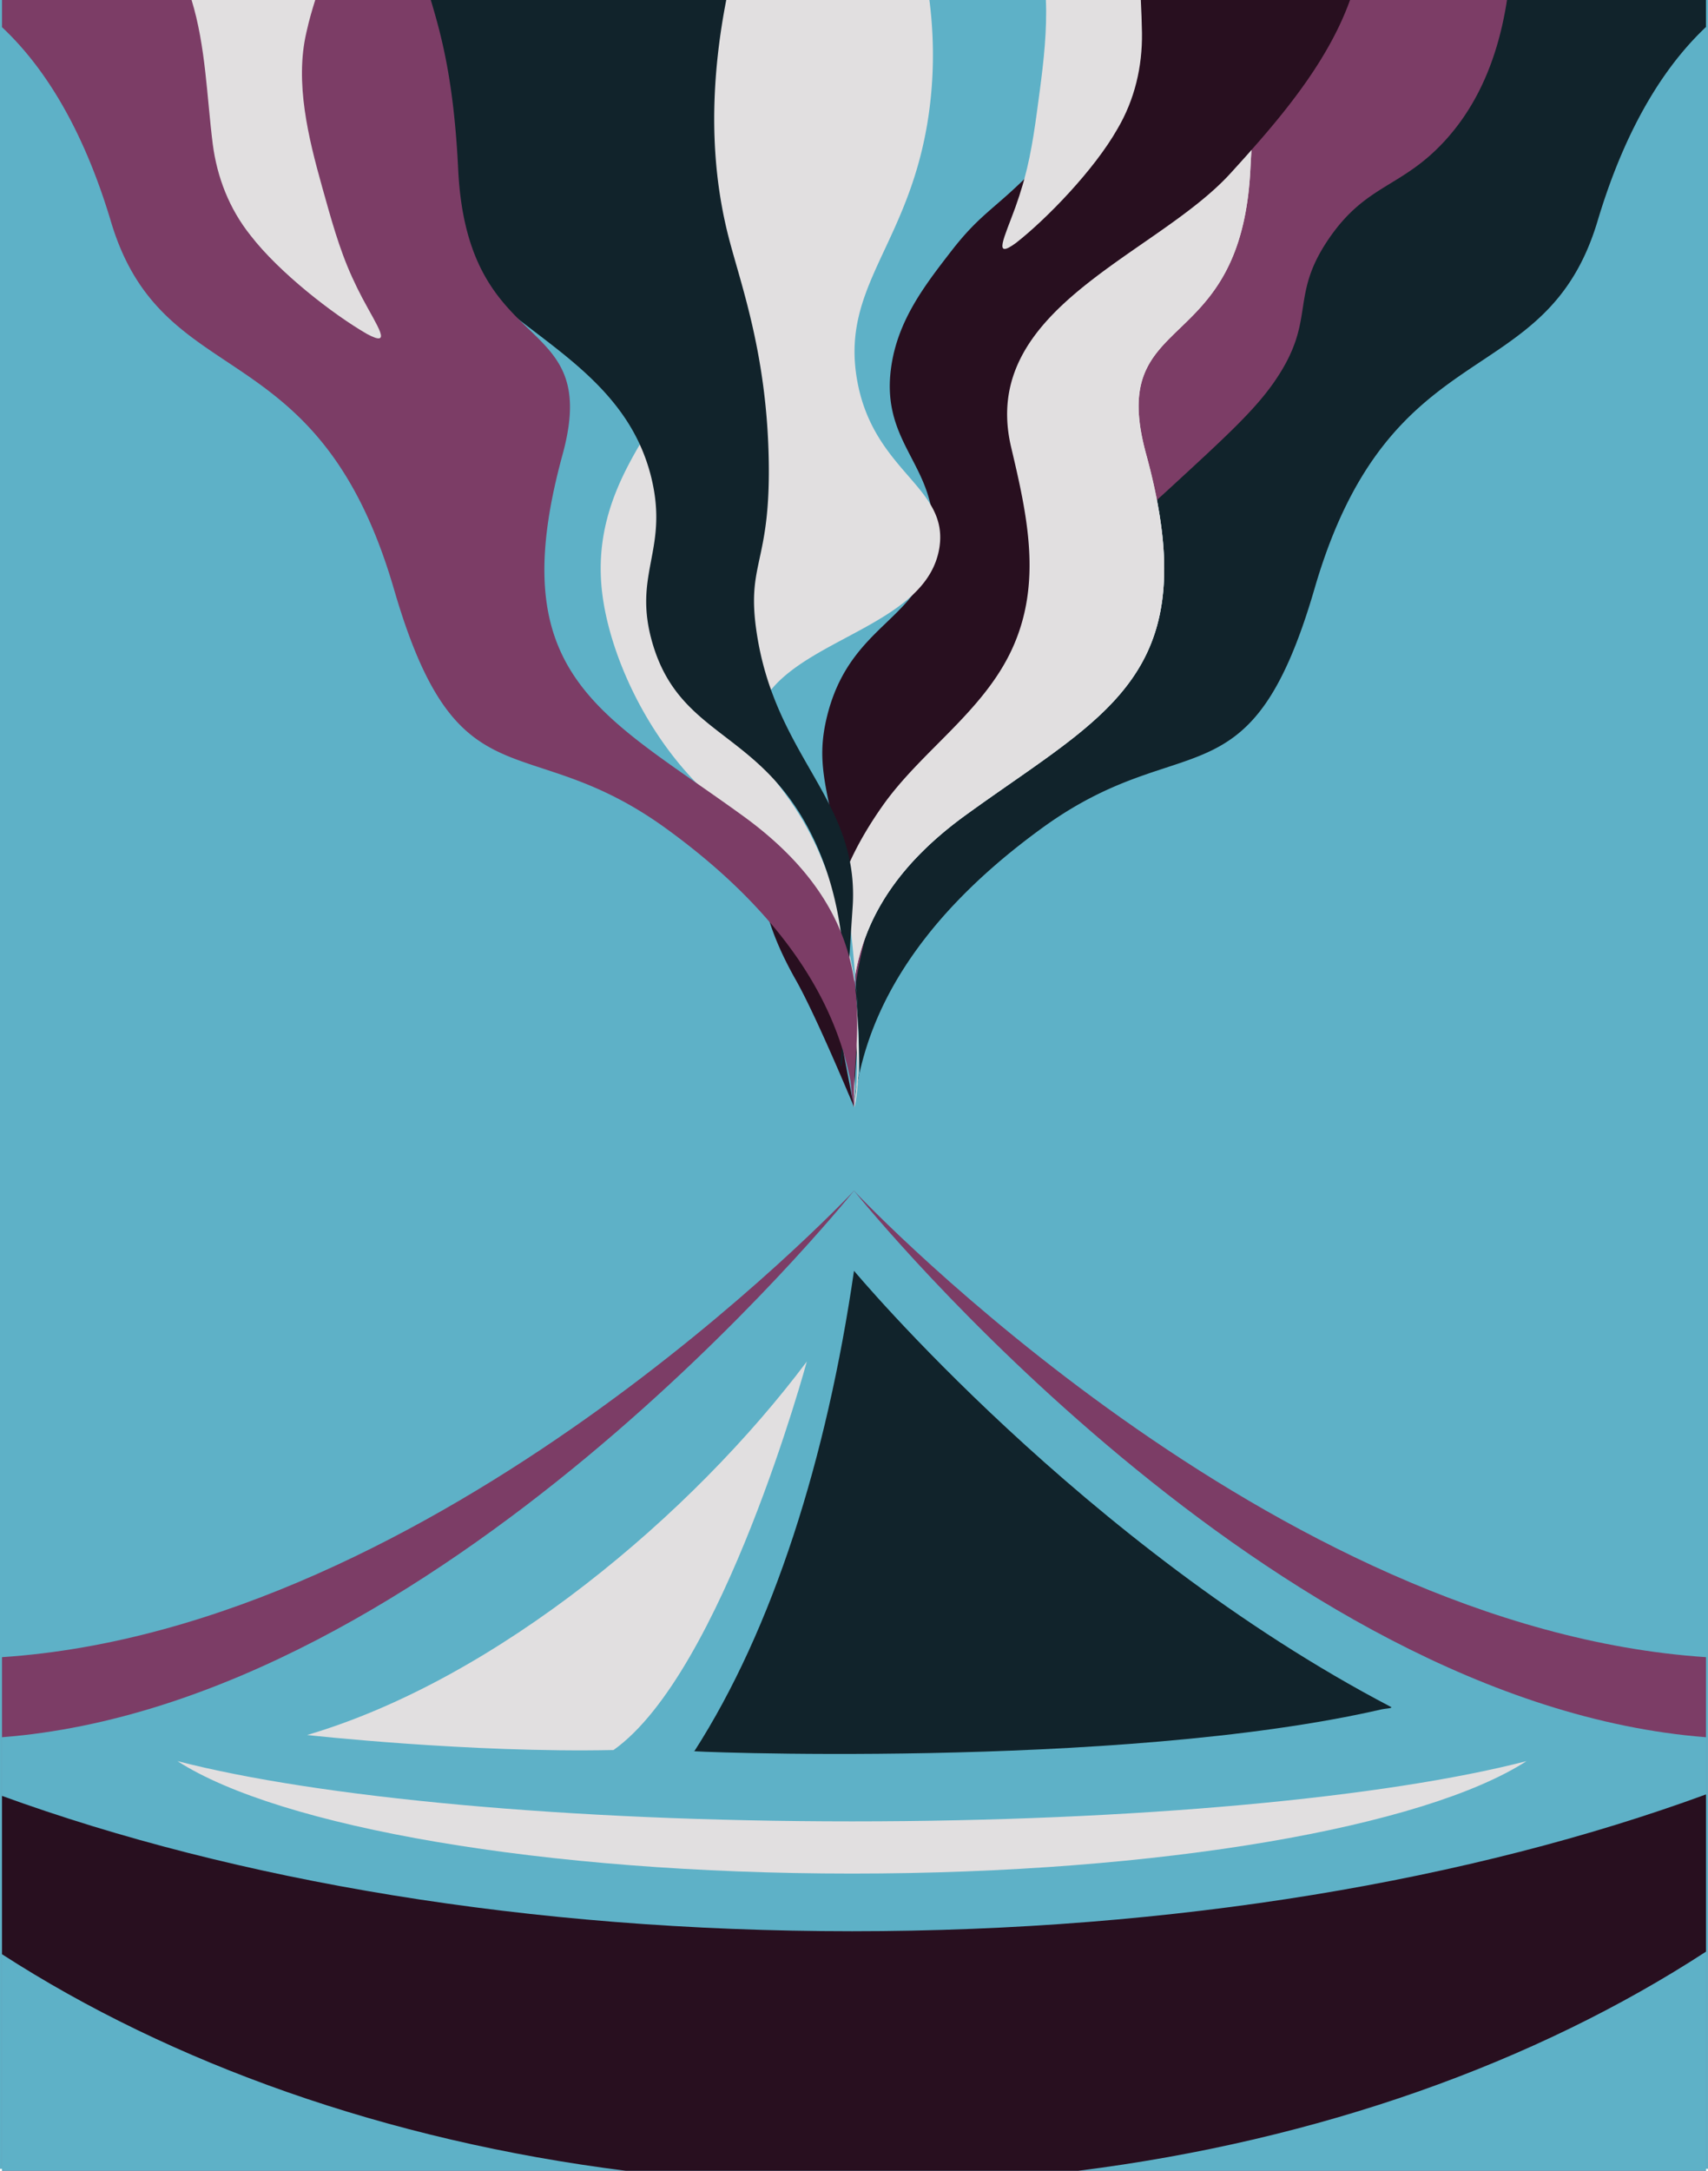 <svg xmlns="http://www.w3.org/2000/svg" id="a" viewBox="0 0 851 1081"><defs><style>.b{fill:#e1dfe0}.c{fill:#7c3d66}.d{fill:#280f1f}.e{fill:#11232b}.f{fill:#5eb1c7}</style></defs><path d="M0 0h851v1080H0z" class="f"/><path d="M850 825.23V1081H1V825.23c216.78-14.37 417.77-225.15 424.34-232.08.03-.03.05-.06.07-.08.06-.07.09-.11.09-.11s.03.04.09.11c.02.02.04.05.07.08 6.57 6.93 207.56 217.71 424.34 232.08" class="c"/><path d="M850 865.1V1081H1V865.1c216.89-16.83 417.97-264.05 424.34-271.95.03-.03.05-.06.07-.08.06-.07.09-.11.09-.11s.03.04.09.11c.02.02.04.05.07.08 6.37 7.9 207.45 255.12 424.34 271.95" class="f"/><path d="M537.18 1081c120.18-15.11 228.1-53.95 312.82-109.12v-78.3c-116.31 42.61-264.34 68.13-425.5 68.13S117.01 936.48 1 894.32v78.85c84.41 54.48 191.58 92.84 310.82 107.83z" class="d"/><path d="M760.58 877c-50.74 32.71-182.07 56-336.08 56s-285.34-23.29-336.08-56c69.62 18 194.11 30 336.08 30s266.46-12 336.08-30" class="b"/><path d="M425.5 632.83C411.92 726.33 385.08 811.21 346 872c-12.97 0 210.73 9.58 342.59-20.82 1.5-.35 5.75-.48 4.41-1.18-153-80-267.5-217.17-267.5-217.17" class="e"/><path d="M402 678s-42 155-96.32 193.48C234 873 153 864 153 864c95-28 192-110 249-186" class="b"/><path d="M425.54 550.8s0-.04.01-.06c0 .04 0 .08-.01.12zM850 0v13.43c-.77.73-1.55 1.47-2.32 2.25-.35.33-.69.68-1.04 1.03-.7.7-1.39 1.41-2.07 2.14-.36.37-.72.75-1.07 1.13-.62.66-1.24 1.34-1.85 2.02l-.19.22c-.35.39-.69.77-1.03 1.16-.35.4-.69.8-1.03 1.2-.35.4-.69.8-1.03 1.21-.35.41-.69.82-1.03 1.24-1.94 2.35-3.86 4.83-5.76 7.43-.26.34-.51.69-.76 1.04-.54.75-1.07 1.51-1.61 2.28q-.465.66-.93 1.35c-.4.58-.8 1.17-1.19 1.76-.6.89-1.19 1.8-1.78 2.72a206 206 0 0 0-3.5 5.68c-.29.48-.58.98-.87 1.47s-.58.99-.86 1.49c-.29.51-.58 1.01-.86 1.52a223 223 0 0 0-4.23 7.9c-.28.55-.56 1.1-.83 1.65-.28.55-.56 1.11-.83 1.67-.28.56-.55 1.13-.82 1.69-.55 1.14-1.09 2.29-1.63 3.46s-1.08 2.35-1.6 3.55c-3.46 7.79-6.74 16.24-9.82 25.41-.22.64-.44 1.29-.65 1.94-.96 2.92-1.9 5.9-2.81 8.96-26 87-103.11 52.75-141 183-32 110-65 68-135.64 119.23-8.4 6.1-16.05 12.16-23.02 18.17-.61.53-1.21 1.05-1.81 1.58-5.59 4.89-10.72 9.75-15.43 14.55-.53.53-1.04 1.06-1.56 1.6-6.52 6.74-12.22 13.38-17.2 19.87-.3.38-.59.76-.87 1.13-.32.43-.65.85-.96 1.28a200.507 200.507 0 0 0-7.44 10.66c-.44.68-.87 1.36-1.3 2.03-1.53 2.42-2.96 4.81-4.3 7.17-.21.36-.4.71-.6 1.06-.44.78-.86 1.55-1.27 2.31-.35.65-.69 1.29-1.03 1.93-.64 1.23-1.26 2.44-1.85 3.64-.23.46-.45.92-.67 1.38-.23.46-.44.92-.66 1.37-.21.46-.42.91-.63 1.37-1.05 2.27-2.01 4.5-2.9 6.69-.22.56-.45 1.12-.66 1.66-.22.55-.43 1.1-.64 1.64-.41 1.09-.81 2.17-1.19 3.24-.31.87-.61 1.74-.89 2.59-.42 1.24-.81 2.46-1.18 3.67q-.48 1.545-.9 3.06c-.13.44-.26.89-.37 1.33-.12.42-.23.83-.34 1.24a145.506 145.506 0 0 0-1.48 6.12s-.01.03-.01.04c-.28 1.26-.53 2.49-.76 3.69-.07.34-.13.69-.2 1.02-.07.41-.15.82-.22 1.22-.26 1.46-.48 2.87-.69 4.24v.02c-.07.42-.13.84-.18 1.25-.06.41-.11.81-.17 1.22v.02c-.05.37-.1.73-.14 1.09-.03.18-.05.36-.06.53-.02.14-.04.27-.05.4l-.03.17-.06.54v.03s-.01.08-.02.12v.02c-.02.18-.04.36-.07.54.02-.16.03-.32.04-.49 0-.04 0-.09.02-.15v-.03s.02-.09.02-.13v-.05c.04-.5.07-1.02.1-1.54.02-.43.04-.86.05-1.29v-.38c.03-1.27.03-2.59.01-3.95v-.02c-.01-.64-.02-1.29-.05-1.94-.01-.39-.03-.78-.05-1.18-.01-.37-.03-.75-.05-1.13v-.06c-.03-.55-.05-1.1-.08-1.66-.06-1.05-.13-2.11-.19-3.2-.03-.34-.05-.67-.07-1.02-.05-.72-.1-1.45-.14-2.19a1591 1591 0 0 1-.39-5.85c-.04-.61-.08-1.24-.11-1.87-.04-.63-.07-1.26-.11-1.9-.13-2.51-.24-5.1-.3-7.75v-.28l-.03-1.83c-.01-1.07-.02-2.14-.01-3.22v-.28c0-.76.01-1.53.03-2.3v-.02c.02-.64.03-1.28.06-1.92.02-.7.05-1.39.09-2.09.03-.61.06-1.22.1-1.83.04-.66.09-1.32.14-1.99s.11-1.33.17-2 .13-1.34.2-2.02c.13-1.16.28-2.34.44-3.52.03-.19.05-.37.08-.56.02-.2.05-.39.09-.59v-.02c.04-.32.09-.63.14-.94.01-.09.02-.16.04-.24.1-.66.21-1.32.33-1.99.12-.68.25-1.36.39-2.05.08-.44.17-.88.27-1.33.14-.65.28-1.3.43-1.95a86 86 0 0 1 .96-3.84c.1-.41.22-.82.33-1.23.49-1.74 1.03-3.49 1.63-5.25.14-.43.29-.87.45-1.3.15-.44.31-.87.47-1.31 0 0 0-.01.01-.02 0-.02.01-.03.01-.05.09-.25.18-.49.29-.74.1-.27.2-.54.3-.8 1.81-4.68 4.04-9.43 6.77-14.21.32-.55.64-1.11.97-1.66.69-1.17 1.41-2.35 2.17-3.52.67-1.05 1.37-2.09 2.1-3.14.41-.59.82-1.19 1.25-1.78 3.67-5.11 7.95-10.24 12.96-15.37.43-.44.86-.88 1.3-1.31.53-.53 1.06-1.06 1.6-1.58 2.34-2.28 4.83-4.55 7.47-6.82.5-.43 1-.86 1.51-1.29.15-.13.31-.26.47-.39.51-.44 1.04-.87 1.57-1.3.2-.17.41-.34.62-.5.17-.15.35-.29.53-.43 1.12-.91 2.28-1.82 3.46-2.72.07-.06.15-.12.23-.18.68-.52 1.37-1.05 2.08-1.57.74-.56 1.5-1.11 2.27-1.67 8.78-6.36 17.23-12.22 25.24-17.81 1.61-1.11 3.19-2.22 4.76-3.32 2.35-1.65 4.66-3.27 6.92-4.89q2.265-1.605 4.47-3.21 1.11-.795 2.19-1.59c1.45-1.07 2.88-2.13 4.28-3.18.71-.53 1.4-1.06 2.09-1.59 1.39-1.06 2.75-2.12 4.09-3.17 4.68-3.71 9.07-7.44 13.14-11.27 1.16-1.09 2.3-2.2 3.41-3.31 18.03-18.1 28.8-38.95 28.45-70.79V281c-.01-.5-.02-1-.04-1.51-.03-1.32-.09-2.67-.16-4.02a174.162 174.162 0 0 0-1.18-12.67c-.09-.68-.18-1.38-.28-2.08 0-.04-.01-.09-.02-.14q-.15-1.11-.33-2.25c-.22-1.51-.47-3.04-.74-4.6l-.21-1.2c-.04-.25-.09-.52-.14-.78-.09-.53-.19-1.06-.29-1.59-.07-.38-.14-.77-.22-1.16-.55-2.83-1.15-5.72-1.83-8.69-.3-1.31-.6-2.64-.93-3.98-.16-.67-.32-1.34-.49-2.02-.19-.76-.38-1.52-.58-2.29-.15-.6-.31-1.21-.47-1.82-.18-.69-.36-1.39-.55-2.09s-.38-1.4-.57-2.11q-.255-.915-.48-1.8-.21-.84-.42-1.65c-.07-.31-.15-.62-.22-.93-.1-.42-.2-.84-.29-1.26-.14-.58-.26-1.15-.38-1.72q-.21-.975-.39-1.92c-.15-.79-.29-1.56-.42-2.32q-.18-1.065-.33-2.1c-.01-.05-.02-.1-.02-.15-.06-.37-.11-.74-.15-1.1-.05-.36-.09-.72-.13-1.08-.05-.4-.09-.81-.13-1.21-.05-.44-.09-.88-.12-1.31-.02-.31-.05-.61-.07-.92-.01-.23-.03-.45-.04-.68 0-.14-.02-.27-.03-.41 0-.07-.01-.14-.01-.21-.01-.23-.03-.46-.03-.69-.01-.23-.02-.46-.02-.69-.01-.51-.02-1.02-.02-1.52-.01-16.67 7.26-25.72 16.55-34.94 2.71-2.69 5.6-5.4 8.53-8.3.42-.41.83-.83 1.25-1.25C607.05 144.26 620.97 125.78 623 84c.16-3.22.33-6.32.53-9.31v-.15a1411 1411 0 0 1 .33-4.66c.06-.73.11-1.46.17-2.17.04-.56.09-1.11.14-1.65.01-.17.02-.34.04-.51.06-.76.13-1.52.2-2.26.01-.15.02-.3.04-.45l.15-1.58c.3-3.21.63-6.29.99-9.23.07-.66.16-1.32.24-1.96.1-.85.21-1.69.32-2.52.1-.72.19-1.42.29-2.12.39-2.81.8-5.49 1.23-8.06.09-.57.18-1.13.28-1.68.19-1.1.38-2.19.58-3.25.18-1.01.37-2.01.56-2.98.31-1.59.63-3.13.95-4.64.21-.97.41-1.92.63-2.85.21-.93.42-1.85.63-2.75.1-.45.21-.89.32-1.34.22-.89.43-1.76.65-2.62v-.02c.22-.85.44-1.68.65-2.51.26-.98.52-1.94.77-2.88q.27-.99.54-1.95c.29-1.06.58-2.09.88-3.11.14-.49.28-.98.43-1.46.22-.74.43-1.48.65-2.21.12-.38.23-.75.34-1.12z" class="e"/><path d="M425.62 549.6v.05c0 .11-.01.22-.02.33 0 .14 0 .28-.03.41 0 0-.01 0 0 .02 0 .01 0 .03-.01.04 0 .1-.01.19-.01.28s-.01.05-.01.07v.06c0 .13-.02.26-.04.4-.01.13-.08-.02-.18-.44-.15-.63-.37-1.84-.6-3.58v-.06c-.28-2.05-.58-4.84-.82-8.26-.07-1.13-.15-2.34-.21-3.61.87 3.45 1.5 6.66 1.79 9.64.16 1.63.21 3.17.15 4.65ZM750.85 0C745.4 35.47 732.12 56.73 720 70c-21.64 23.7-39.25 21.5-58 49-19.98 29.3-5.6 39.99-27 71-9.78 14.16-23.85 27.11-52 53-2.43 2.24-4.61 4.22-6.58 6-10.99 9.94-15.32 13.75-19.42 22-11.66 23.52 1.94 36.25-4 57-9.81 34.28-54.29 25.31-91 70-8.51 10.36-14.52 21.06-19.02 31.56-5.65 13.14-8.95 25.96-11.9 37.42 0 .02-.01.03-.01.05-.01.01-.01.02-.01.02-2.05 7.94-3.58 15.55-4.7 22.73-.05.29-.1.58-.14.87-.06.34-.11.68-.16 1.02v.02c-.04.25-.08.49-.11.74a239 239 0 0 0-1.57 13.25c-.06.65-.11 1.28-.16 1.91v.03c-.9 11.04-.88 20.46-.54 27.69-.93-3.67-2.12-7.61-3.46-11.79-.05-.16-.1-.31-.15-.46 0-.01 0-.02-.01-.03-.19-.59-.38-1.19-.58-1.8-6.2-19.21-14.71-43.32-13.56-71.22.11-2.71.31-5.46.62-8.24 0-.11.02-.22.04-.33.52-4.75 1.35-9.61 2.54-14.56.03-.11.05-.22.08-.34 1.39-5.75 3.26-11.62 5.7-17.62q.525-1.29 1.08-2.58c2.61-6.08 5.81-12.29 9.69-18.61 1.35-2.24 2.8-4.48 4.33-6.73 19.28-28.35 19.48-51.1 14.84-74.05-.17-.85-.35-1.69-.53-2.54-6.07-28.01-18.56-56.65-11.68-96.47 2.2-12.73 6.38-26.59 13.37-41.94 16.64-36.52 17.9-57.01 11.27-83.41-5.15-20.52-15.06-44.61-26.2-82.59z" class="c"/><path d="M425.54 550.8s.01-.09.01-.14v.07s-.01.05-.01.07M425.56 550.45s.01-.03.01-.04c0 .09-.01.17-.02.25.01-.07.01-.14.01-.21M636.53 0c-.11.37-.22.74-.33 1.12-.22.73-.44 1.46-.65 2.21-.15.48-.29.97-.43 1.46-.3 1.02-.59 2.05-.88 3.11q-.27.96-.54 1.95c-.26.94-.52 1.9-.77 2.88-.22.82-.43 1.66-.65 2.51v.02c-.22.86-.44 1.73-.65 2.62-.11.45-.22.89-.32 1.34-.21.9-.43 1.82-.63 2.75-.22.93-.42 1.88-.63 2.85-.32 1.51-.64 3.05-.95 4.64-.19.97-.38 1.97-.56 2.98-.2 1.06-.39 2.15-.58 3.25-.1.55-.19 1.11-.28 1.68-.43 2.57-.84 5.25-1.23 8.06-.1.7-.19 1.4-.29 2.12-.11.83-.22 1.67-.32 2.52-.09.64-.17 1.3-.24 1.96-.36 2.94-.69 6.02-.99 9.23l-.15 1.58c-.02.15-.03.3-.04.45-.07.74-.14 1.5-.2 2.26-.02.17-.03.34-.04.51-.05.54-.1 1.09-.14 1.65-.06.71-.11 1.44-.17 2.17l-.12 1.68-.21 2.97v.16c-.2 2.99-.37 6.09-.53 9.31-2.03 41.78-15.95 60.26-29.37 73.84-.42.42-.83.84-1.25 1.25-.42.42-.84.83-1.26 1.24-1.66 1.63-3.3 3.2-4.91 4.75-.8.77-1.59 1.54-2.36 2.31-9.29 9.22-16.56 18.27-16.55 34.94 0 .5.01 1.01.02 1.52.01.46.02.92.05 1.38 0 .07.01.14.01.21l.03.41c.01.23.03.45.04.68.02.31.05.61.07.92.03.43.07.87.12 1.31.04.4.08.81.13 1.21.04.36.08.72.13 1.08.04.36.09.73.15 1.1 0 .05.01.1.02.15q.15 1.035.33 2.1c.13.76.27 1.53.42 2.32q.18.945.39 1.92c.12.57.24 1.14.38 1.72.09.42.19.84.29 1.26.01.05.02.09.04.14.06.26.12.52.18.79q.21.81.42 1.65.225.885.48 1.8c.19.71.38 1.41.57 2.11s.37 1.4.55 2.09c.16.61.32 1.22.47 1.82.2.77.39 1.53.58 2.29.17.68.33 1.35.49 2.02.33 1.34.63 2.67.93 3.98.68 2.97 1.28 5.86 1.83 8.69.08.39.15.78.22 1.16.1.53.2 1.06.29 1.59.05.26.1.53.14.78l.21 1.2c.27 1.56.52 3.09.74 4.6q.18 1.14.33 2.25c.01.05.02.1.02.14.1.7.19 1.4.28 2.08a174 174 0 0 1 1.18 12.67c.07 1.35.13 2.7.16 4.02.02.51.03 1.01.04 1.51v.87c.35 31.84-10.42 52.69-28.45 70.79a153 153 0 0 1-3.41 3.31c-4.07 3.83-8.46 7.56-13.14 11.27-1.34 1.05-2.7 2.11-4.09 3.17-.69.53-1.38 1.06-2.09 1.59-1.4 1.05-2.83 2.11-4.28 3.18q-1.08.795-2.19 1.59-2.205 1.605-4.47 3.21c-2.26 1.62-4.57 3.24-6.92 4.89-1.57 1.1-3.15 2.21-4.76 3.32-8.01 5.59-16.46 11.45-25.24 17.81-.77.56-1.53 1.11-2.27 1.67-.71.52-1.4 1.05-2.08 1.57-.08.06-.16.12-.23.18-1.18.9-2.34 1.81-3.46 2.72-.18.14-.36.28-.53.43-.21.16-.42.33-.62.5-.53.43-1.06.86-1.57 1.3-.16.13-.32.26-.47.39-.51.43-1.01.86-1.51 1.29-2.64 2.27-5.13 4.54-7.47 6.82-.54.52-1.07 1.05-1.6 1.58-.44.43-.87.87-1.3 1.31-5.01 5.13-9.29 10.26-12.96 15.37-.43.59-.84 1.19-1.25 1.78-.73 1.05-1.43 2.09-2.1 3.14-.76 1.17-1.48 2.35-2.17 3.52-.34.56-.66 1.11-.97 1.66-2.73 4.78-4.96 9.53-6.77 14.21-.1.26-.2.53-.3.8-.11.26-.21.52-.3.79-.01.01-.01.02-.01.02-.16.44-.32.87-.47 1.31-.16.43-.31.87-.45 1.3-.6 1.76-1.14 3.51-1.63 5.25-.11.41-.23.82-.33 1.23a86.286 86.286 0 0 0-.96 3.84c-.15.65-.29 1.3-.43 1.95-.1.45-.19.89-.27 1.33-.14.69-.27 1.37-.39 2.05-.03.15-.05.3-.07.44-.1.52-.18 1.04-.26 1.55-.02.08-.03.15-.04.23-.05.32-.1.63-.14.94v.03c-.04.2-.07.39-.09.58-.03.2-.05.38-.08.57-.16 1.18-.31 2.36-.44 3.52-.07.68-.14 1.35-.2 2.02s-.12 1.33-.17 1.99c-.05.68-.1 1.34-.14 2-.04.61-.07 1.22-.1 1.83-.04.7-.07 1.39-.09 2.09-.03.64-.04 1.28-.06 1.92v.02c-.02.77-.03 1.54-.03 2.3v.28c0 1.08 0 2.15.01 3.22l.03 1.83v.28c.06 2.65.17 5.24.3 7.75.04.64.07 1.27.11 1.9.03.63.07 1.26.11 1.87l.12 1.85c.09 1.36.18 2.69.27 4 .04.74.09 1.47.14 2.19.02.35.04.68.07 1.02.06 1.09.13 2.15.19 3.2.03.56.05 1.11.08 1.66v.06c.02.38.04.76.05 1.13.02.4.04.79.05 1.18.03.65.04 1.3.05 1.94v.02c.02 1.36.02 2.68-.01 3.95v.38c-.01.43-.03.86-.05 1.29-.03.52-.06 1.04-.1 1.54v.05s-.01.09-.02.13v.03c-.01.06-.01.11-.02.15 0 .06-.01.12-.02.17-.01-.01 0-.01 0-.02.02-.13.03-.27.03-.41.01-.11.02-.22.02-.33v-.05c.06-1.48.01-3.02-.15-4.64-.29-2.99-.92-6.2-1.79-9.65-.93-3.67-2.12-7.61-3.46-11.79-.05-.16-.1-.31-.15-.46 0-.01 0-.02-.01-.03-.19-.59-.38-1.19-.58-1.8-6.2-19.21-14.71-43.32-13.56-71.22.11-2.71.31-5.46.62-8.24 0-.11.02-.22.04-.33.52-4.75 1.35-9.61 2.54-14.56.03-.11.05-.22.08-.34 1.39-5.75 3.26-11.62 5.7-17.62q.525-1.29 1.08-2.58c2.61-6.08 5.81-12.29 9.69-18.61 1.35-2.24 2.8-4.48 4.33-6.73 19.28-28.35 19.48-51.1 14.84-74.05-.17-.85-.35-1.69-.53-2.54-6.07-28.01-18.56-56.65-11.68-96.47 2.2-12.73 6.38-26.59 13.37-41.94 16.64-36.52 17.9-57.01 11.27-83.41-5.16-20.52-15.07-44.61-26.21-82.59z" class="b"/><path d="M425.54 550.8s.01-.09.01-.14v.07s-.01.05-.01.07M425.56 550.45s.01-.03.01-.04c0 .09-.01.17-.02.25.01-.07.01-.14.01-.21M636.53 0c-.11.37-.22.74-.33 1.12-.22.73-.44 1.46-.65 2.21-.15.48-.29.97-.43 1.46-.3 1.02-.59 2.05-.88 3.11q-.27.96-.54 1.95c-.26.94-.52 1.9-.77 2.88-.22.82-.43 1.66-.65 2.51v.02c-.22.86-.44 1.73-.65 2.62-.11.45-.22.89-.32 1.34-.21.9-.43 1.82-.63 2.75-.22.93-.42 1.88-.63 2.85-.32 1.51-.64 3.05-.95 4.64-.19.97-.38 1.97-.56 2.98-.2 1.06-.39 2.15-.58 3.25-.1.55-.19 1.11-.28 1.68-.43 2.57-.84 5.25-1.23 8.06-.1.7-.19 1.4-.29 2.12-.11.83-.22 1.67-.32 2.52-.09.64-.17 1.3-.24 1.96-.36 2.94-.69 6.02-.99 9.23l-.15 1.58c-.02.15-.03.3-.04.45-.07.74-.14 1.5-.2 2.26-.02.17-.03.34-.04.51-.05.54-.1 1.09-.14 1.65-.06.71-.11 1.44-.17 2.17l-.12 1.68-.21 2.97v.16c-.2 2.99-.37 6.09-.53 9.31-2.03 41.78-15.95 60.26-29.37 73.84-.42.42-.83.84-1.25 1.25-.42.42-.84.83-1.26 1.24-1.66 1.63-3.3 3.2-4.91 4.75-.8.77-1.59 1.54-2.36 2.31-9.29 9.22-16.56 18.27-16.55 34.94 0 .5.01 1.01.02 1.52.01.46.02.92.05 1.38 0 .07.01.14.01.21l.03.41c.01.23.03.45.04.68.02.31.05.61.07.92.03.43.07.87.12 1.31.04.4.08.81.13 1.21.04.36.08.72.13 1.08.04.36.09.73.15 1.1 0 .05.01.1.02.15q.15 1.035.33 2.1c.13.76.27 1.53.42 2.32q.18.945.39 1.92c.12.57.24 1.14.38 1.72.09.42.19.84.29 1.26.01.05.02.09.04.14.06.26.12.52.18.79q.21.81.42 1.65.225.885.48 1.8c.19.71.38 1.41.57 2.11s.37 1.4.55 2.09c.16.61.32 1.22.47 1.82.2.77.39 1.53.58 2.29.17.68.33 1.35.49 2.02.33 1.34.63 2.67.93 3.98.68 2.97 1.28 5.86 1.83 8.69.08.39.15.78.22 1.16.1.53.2 1.06.29 1.59.05.26.1.53.14.78l.21 1.2c.27 1.56.52 3.09.74 4.6q.18 1.14.33 2.25c.01.05.02.1.02.14.1.7.19 1.4.28 2.08a174 174 0 0 1 1.18 12.67c.07 1.35.13 2.7.16 4.02.02.51.03 1.01.04 1.51v.87c.35 31.84-10.42 52.69-28.45 70.79a153 153 0 0 1-3.41 3.31c-4.07 3.83-8.46 7.56-13.14 11.27-1.34 1.05-2.7 2.11-4.09 3.17-.69.53-1.38 1.06-2.09 1.59-1.4 1.05-2.83 2.11-4.28 3.18q-1.08.795-2.19 1.59-2.205 1.605-4.47 3.21c-2.26 1.62-4.57 3.24-6.92 4.89-1.57 1.1-3.15 2.21-4.76 3.32-8.01 5.59-16.46 11.45-25.24 17.81-.77.56-1.53 1.11-2.27 1.67-.71.52-1.4 1.05-2.08 1.57-.08.06-.16.12-.23.18-1.18.9-2.34 1.81-3.46 2.72-.18.14-.36.28-.53.43-.21.16-.42.33-.62.5-.53.43-1.06.86-1.57 1.3-.16.13-.32.26-.47.39-.51.43-1.01.86-1.51 1.29-2.64 2.27-5.13 4.54-7.47 6.82-.54.52-1.07 1.05-1.6 1.58-.44.43-.87.87-1.3 1.31-5.01 5.13-9.29 10.26-12.96 15.37-.43.59-.84 1.19-1.25 1.78-.73 1.05-1.43 2.09-2.1 3.14-.76 1.17-1.48 2.35-2.17 3.52-.34.56-.66 1.11-.97 1.66-2.73 4.78-4.96 9.53-6.77 14.21-.1.26-.2.53-.3.8-.11.26-.21.52-.3.79-.01.01-.01.02-.01.02-.16.44-.32.87-.47 1.31-.16.43-.31.87-.45 1.3-.6 1.76-1.14 3.51-1.63 5.25-.11.41-.23.82-.33 1.23a86.286 86.286 0 0 0-.96 3.84c-.15.65-.29 1.3-.43 1.95-.1.45-.19.89-.27 1.33-.14.69-.27 1.37-.39 2.05-.03.15-.05.3-.07.44-.1.52-.18 1.04-.26 1.55-.02.08-.03.15-.04.23-.05.32-.1.63-.14.94v.03c-.04.2-.07.39-.09.58-.03.2-.05.38-.08.57-.16 1.18-.31 2.36-.44 3.52-.07.68-.14 1.35-.2 2.02s-.12 1.33-.17 1.99c-.05.68-.1 1.34-.14 2-.04.61-.07 1.22-.1 1.83-.04.7-.07 1.39-.09 2.09-.03.64-.04 1.28-.06 1.92v.02c-.02.77-.03 1.54-.03 2.3v.28c0 1.08 0 2.15.01 3.22l.03 1.83v.28c.06 2.65.17 5.24.3 7.75.04.64.07 1.27.11 1.9.03.63.07 1.26.11 1.87l.12 1.85c.09 1.36.18 2.69.27 4 .04.74.09 1.47.14 2.19.02.35.04.68.07 1.02.06 1.09.13 2.15.19 3.2.03.56.05 1.11.08 1.66v.06c.02.38.04.76.05 1.13.02.4.04.79.05 1.18.03.65.04 1.3.05 1.94v.02c.02 1.36.02 2.68-.01 3.95v.38c-.01.43-.03.86-.05 1.29-.03.52-.06 1.04-.1 1.54v.05s-.01.09-.02.13v.03c-.01.06-.01.11-.02.15 0 .06-.01.12-.02.17-.01-.01 0-.01 0-.02.02-.13.03-.27.03-.41.01-.11.02-.22.02-.33v-.05c.06-1.48.01-3.02-.15-4.64-.29-2.99-.92-6.2-1.79-9.65-.93-3.67-2.12-7.61-3.46-11.79-.05-.16-.1-.31-.15-.46 0-.01 0-.02-.01-.03-.19-.59-.38-1.19-.58-1.8-6.2-19.21-14.71-43.32-13.56-71.22.11-2.71.31-5.46.62-8.24 0-.11.02-.22.04-.33.52-4.75 1.35-9.61 2.54-14.56.03-.11.05-.22.08-.34 1.39-5.75 3.26-11.62 5.7-17.62q.525-1.29 1.08-2.58c2.61-6.08 5.81-12.29 9.69-18.61 1.35-2.24 2.8-4.48 4.33-6.73 19.28-28.35 19.48-51.1 14.84-74.05-.17-.85-.35-1.69-.53-2.54-6.07-28.01-18.56-56.65-11.68-96.47 2.2-12.73 6.38-26.59 13.37-41.94 16.64-36.52 17.9-57.01 11.27-83.41-5.16-20.52-15.07-44.61-26.21-82.59z" class="b"/><path d="M672.65 0c-10 27.81-29.54 52.58-49.11 74.68v.01c-3.51 3.97-7.03 7.85-10.49 11.65-37.46 41.11-125.58 67.21-109.26 136.35 7.99 33.84 15.68 67.59.4 100.64-14.5 31.37-45.48 50.87-64.65 78.23a217 217 0 0 0-3.77 5.55c-4.69 7.16-8.85 14.48-12.28 22-1.16 2.53-2.24 5.09-3.22 7.67-1.38 3.61-2.58 7.27-3.59 10.98-.15.56-.3 1.12-.44 1.68-.47 1.83-.89 3.68-1.26 5.54-.03.13-.05.26-.08.39-.71 3.67-1.24 7.4-1.54 11.19-.66 7.98-.37 16.22 1.02 24.77 1.26 7.74 3.24 18.65 5.19 29.04.17.89.34 1.78.5 2.66.01.01.01.02.01.03.05.24.09.47.14.7.02.15.05.29.08.43 1.78 9.49 3.47 18.14 4.42 22.99v.06c.41 2.12.68 3.51.76 3.9 0 .03 0 .06.01.08-.03-.06-.09-.2-.17-.4-1.97-4.73-19.02-45.54-28.77-62.75-5.57-9.84-9.98-19.37-13.03-28.83-4.55-14.07-6.08-27.97-3.9-42.43.13-.95.29-1.9.47-2.86 0-.06.02-.12.03-.18 1.38-7.49 3.76-15.15 7.22-23.07.05-.12.11-.25.16-.37.01-.02.02-.04.02-.06 3.54-8.16 5.92-15.79 7.22-23.01 2.09-11.63 1.4-22.23-1.68-32.35-3.25-10.66-9.15-20.8-17.25-31.11-3.87-4.93-8.25-9.89-13.08-14.96-11.69-12.27-25.43-25.95-36.31-40.52-4.67-6.24-8.81-12.64-12.05-19.17-4.33-8.74-7.04-17.7-7.2-26.78-.23-12.38 4.28-25 15.87-37.61 4.11-4.47 8.1-8.89 11.83-13.33 12.36-14.68 22.04-29.71 24.83-48.5.78-5.2 1.03-10.7.65-16.56-1.24-19.29-1.82-38.84-2.77-58.29-.46-9.39-1.01-18.77-1.77-28.08z" class="d"/><path d="M427.33 505.47c-.17-3.36-.38-6.88-.61-10.55.4 4.11.55 7.7.61 10.55M427.33 505.48c.61 12.01.81 21.95.88 29.09 0 0-.01.03-.01.04-.26.97-.48 1.9-.7 2.82-.01.01 0 .02 0 .02-.32 1.36-.6 2.67-.83 3.95-.36 2.06-.6 4.01-.69 5.87v.02c-.01.12-.01.26-.02.38-.03.87-.02 1.73.02 2.56.01.22.02.45.04.67-.03-.2-.04-.4-.06-.6-.05-.6-.09-1.2-.12-1.82v-.09c-.02-.55-.04-1.09-.05-1.64v-.08c-.03-1.27-.02-2.6.01-3.95v-.02c.12-5.62.66-11.92 1.07-18.77.3-4.94.53-10.15.5-15.59 0-.84-.01-1.8-.04-2.86M566.74 0c-1.47 11.62-4.43 20.34-6.74 26-6.92 16.94-16.78 27.81-36 49-5.24 5.78-9.71 10.37-13.65 14.2-15.73 15.32-22.91 18.45-36.35 35.8-13.32 17.21-26.76 34.56-30 58-4.4 31.81 14.2 44.26 19.61 68.23 1.07 4.73 1.63 9.91 1.39 15.77-.53 13.04-4.66 21.92-10.47 29.42-2.89 3.74-6.2 7.14-9.69 10.53C432.7 318.79 418.41 330.64 412 357c-3.91 16.07-2.34 27.03 1.08 43.36.57 2.69 1.18 5.53 1.82 8.56 1.66 7.76 3.54 16.78 5.36 27.86 1.31 7.92 2.59 16.9 3.74 27.21.73 6.46 1.4 13.44 2 21.01l.06.75c.1 1.36.21 2.7.3 4.03.12 1.69.24 3.35.34 4.98a119 119 0 0 0-.94-7.22c-.7-4.36-1.46-7.51-1.79-8.86-.11-.44-.38-1.48-.73-2.77-1.16-4.25-2.64-8.56-4.49-12.92v-.03c-1.12-2.64-2.37-5.31-3.78-7.98-2.35-4.48-5.12-9-8.39-13.54-6.61-9.19-15.24-18.46-26.46-27.67-2.99-2.46-6.16-4.91-9.53-7.35-8.37-6.07-16.44-11.67-24.12-17.02-57.16-39.83-92.56-65.58-65.88-162.98 10.83-39.54-3.96-49.77-20.54-66.1-10.13-9.95-20.92-22.19-26.94-44.79-2.32-8.68-3.93-18.9-4.52-31.11-2.13-43.9-8.25-66.36-13.66-84.42z" class="f"/><path d="M468 273c-1.57 9.48-6.56 17-13.47 23.42-3.07 2.86-6.52 5.5-10.22 7.99-12.25 8.27-27.2 14.96-40.02 22.77-4 2.44-7.79 4.98-11.23 7.73-3.35 2.66-6.36 5.52-8.9 8.63-4.31 5.28-7.26 11.31-8.16 18.46-1.45 11.51 3.42 17.77 10.91 27.57.19.25.39.5.59.76 6.19 8.12 14.06 18.72 21.62 36.55.29.69.59 1.4.88 2.12.56 1.37 1.1 2.74 1.63 4.12 1.88 4.88 3.56 9.78 5.04 14.64 2.84 9.25 5 18.4 6.63 27.2.24 1.25.46 2.49.67 3.72q.42 2.445.78 4.86c.29 1.87.55 3.72.78 5.54a278.307 278.307 0 0 1 1.39 12.89c0 .03.01.07 0 .1q.27 3.21.45 6.27c.71 11.67.57 21.69.13 29.09-.01.01 0 .02 0 .02l-.06.85c-.39 5.96-.98 10.11-1.46 11.93-.01.03-.02.05-.02.07-.08.3-.16.53-.23.69l-.01.02c-.08.17-.15.25-.22.25-.01 0-.02-.01-.01-.04-.01-.02-.01-.05-.01-.08 0-.12.03-.36.08-.69.01-.01.01-.03.01-.04-.01-.01 0-.01 0-.02.01-.05.01-.1.02-.15 0-.04 0-.09.02-.15v-.03s.02-.09.02-.13c.02-.14.05-.29.07-.45l.03-.17c.01-.13.03-.26.05-.4.02-.13.04-.28.06-.43q.06-.375.12-.81c.12-.82.25-1.79.37-2.87v-.02q.06-.51.12-1.05c.08-.78.16-1.56.22-2.33.54-6.26.53-12.14.2-17.47-.05-.79-.1-1.55-.17-2.3-.5-6.26-1.41-11.67-2.32-15.94-.04-.23-.08-.44-.13-.65v-.02c-.97-4.49-1.9-7.63-2.25-9.02-.36-1.43-.72-2.88-1.09-4.36-1.97-7.8-4.26-16.28-7.56-25.08-2.04-5.43-4.46-10.97-7.43-16.55A123 123 0 0 0 395 433c-5.4-7.04-10.43-12.02-15.38-16.19-6.78-5.71-13.41-9.9-20.62-15.81a143 143 0 0 1-12.02-11.08c-.17-.17-.34-.34-.51-.52-26.8-27.85-43.09-65.78-46.47-94.4-3.15-26.73 4.66-47.86 14.37-65.85 1.44-2.67 2.91-5.26 4.41-7.79 14.29-24.32 29.69-43.07 20.22-63.36-1.16-2.49-2.54-4.66-4.13-6.57-16.93-20.54-57.1-11.02-101.76-35.9A139.188 139.188 0 0 1 224 110c-7.34-4.84-14.34-10.43-20.91-16.58-23.08-21.53-41-49.89-50.48-77.06-1.94-5.53-3.52-11-4.72-16.36h315.18c2.07 16.28 2.62 34.88-.07 55-1.36 10.2-3.36 19.3-5.73 27.59-12.98 45.4-37.23 66.22-30.27 106.41 1.24 7.17 3.21 13.41 5.63 18.93 8.76 20.01 23.41 30.74 30.98 43.3 3.81 6.32 5.82 13.11 4.39 21.77" class="b"/><path d="M425 448c-.06 2.48-.19 3.66-1 15.99-.19 2.96-.42 6.56-.7 10.97l-.06.95-.06.87c-.32 5.25-.72 11.57-1.18 19.22-.77 12.76-1.3 21.82-1.78 27.51v.25c-.01.04-.01.08-.02.12-.39 4.82-.76 7.12-1.19 7.12-.53.01-.12-3.47.46-9.5 0-.09.02-.18.02-.27.03-.29.06-.57.08-.86.67-6.97 1.46-16.96 1.35-28.73-.08-8.45-.62-17.81-2.02-27.63-.04-.34-.09-.68-.14-1.02v-.03c-.65-4.43-1.48-8.95-2.52-13.52-1.22-5.4-2.74-10.86-4.6-16.32-.75-2.2-1.56-4.39-2.43-6.58-1.79-4.54-3.85-9.07-6.2-13.54-4.82-9.16-10.06-16.53-15.48-22.73-.2-.24-.41-.47-.61-.7-23.86-26.87-51.07-31.96-61.91-69.57-8.89-30.85 4.83-43.34 1.42-71.68-.31-2.63-.78-5.39-1.42-8.32a92 92 0 0 0-6.22-18.64c-3.19-6.97-7.14-13.24-11.61-18.99-13.22-17.06-30.97-29.56-47.12-42.05-.41-.31-.81-.62-1.21-.93-4.83-3.75-9.49-7.5-13.84-11.39-16.69-14.92-30.64-33.57-41.91-54.58C188.02 65.38 177.72 33.15 172.05 0h189.8c-1.91 9.82-3.31 19.17-4.27 28.08-3.21 29.64-1.63 54.37 2.12 74.85.97 5.31 2.08 10.32 3.3 15.07 6.01 23.47 18.87 57.52 20 110 1 46.72-8.52 51.33-7.19 75.8.18 3.32.56 7 1.19 11.2 1.59 10.6 4.1 20 7.16 28.54 3.1 8.65 6.75 16.43 10.58 23.72 6.19 11.8 12.85 22.3 18.34 33.1 1.01 1.98 1.98 3.97 2.9 5.98 3.28 7.19 5.94 14.63 7.5 22.77 1.14 5.88 1.7 12.12 1.52 18.89" class="e"/><path d="M425.47 544.95c0 1.62.04 3.17.15 4.65v.05c0 .08.01.15.01.23v.05s.01.05.01.09v.03c.03.32.05.63.09.94.01.22.04.44.06.65-.02-.21-.05-.42-.07-.63-.03-.28-.06-.54-.1-.82v-.02s0-.06-.01-.08v-.03s-.01-.05-.01-.08c-.4-3.41-.95-7.11-1.71-11.06-.87-4.58-2.04-9.51-3.6-14.73-.03-.1-.06-.21-.1-.31-.23-.79-.47-1.58-.73-2.38-5.76-18.02-16.29-39.34-35.94-62.26-12.87-15.02-29.66-30.73-51.59-46.63-70.64-51.23-103.64-9.23-135.64-119.23-37.89-130.25-115-96-141-183C40.9 62.23 20.93 32.21 1 13.54V0h213.64c5.41 18.05 11.52 40.51 13.65 84.38.59 12.14 2.18 22.31 4.48 30.96 5.83 22.01 16.19 34.22 26.07 44.05 16.94 16.85 32.48 26.72 21.45 66.99-26.81 97.86 9.06 123.39 66.69 163.54 7.44 5.18 15.24 10.61 23.31 16.46 3.47 2.52 6.73 5.04 9.8 7.57 11.24 9.26 19.86 18.59 26.45 27.82 3.26 4.56 6.02 9.1 8.35 13.6 1.51 2.9 2.84 5.78 4 8.64a99 99 0 0 1 4.29 12.77c.61 2.27 1.13 4.53 1.57 6.76.33 1.66.62 3.3.87 4.93v.03c.16 1.07.31 2.12.44 3.17v.02c.44 3.49.71 6.93.86 10.28 0 .03.01.07 0 .1.31 6.87.12 13.42-.22 19.56-.33 6-.79 11.63-1.05 16.76v.06c-.11 2.27-.18 4.43-.18 6.5" class="c"/><path d="M182.8 166.28c-16.76-9.66-43.65-30.48-57.97-49.04-10.59-13.25-16.69-28.94-18.84-45.59-2.93-23.2-3.46-48.62-10.54-71.65h61.61c-1.57 5.02-3.05 10.04-4.16 15.12-.1.41-.2.82-.29 1.24-5.72 24.82 1 52.13 7.81 76.45 4.39 15.57 8.41 30.77 15.1 45.4 1.59 3.52 3.29 6.94 5.04 10.27 7.64 14.39 15.22 24.78 2.24 17.8M568.98 16.4c.22 16.79-3.61 33.19-12.22 47.8-11.57 20.39-35.25 44.79-50.48 56.72-11.87 8.74-5.83-2.61-.29-17.94 1.26-3.54 2.46-7.17 3.54-10.88.29-.96.56-1.93.82-2.89 3.97-14.49 5.71-29.16 7.73-44.18C520 30.55 521.74 15.07 521.1 0h47.31c.26 5.54.49 11.02.57 16.4" class="b"/></svg>